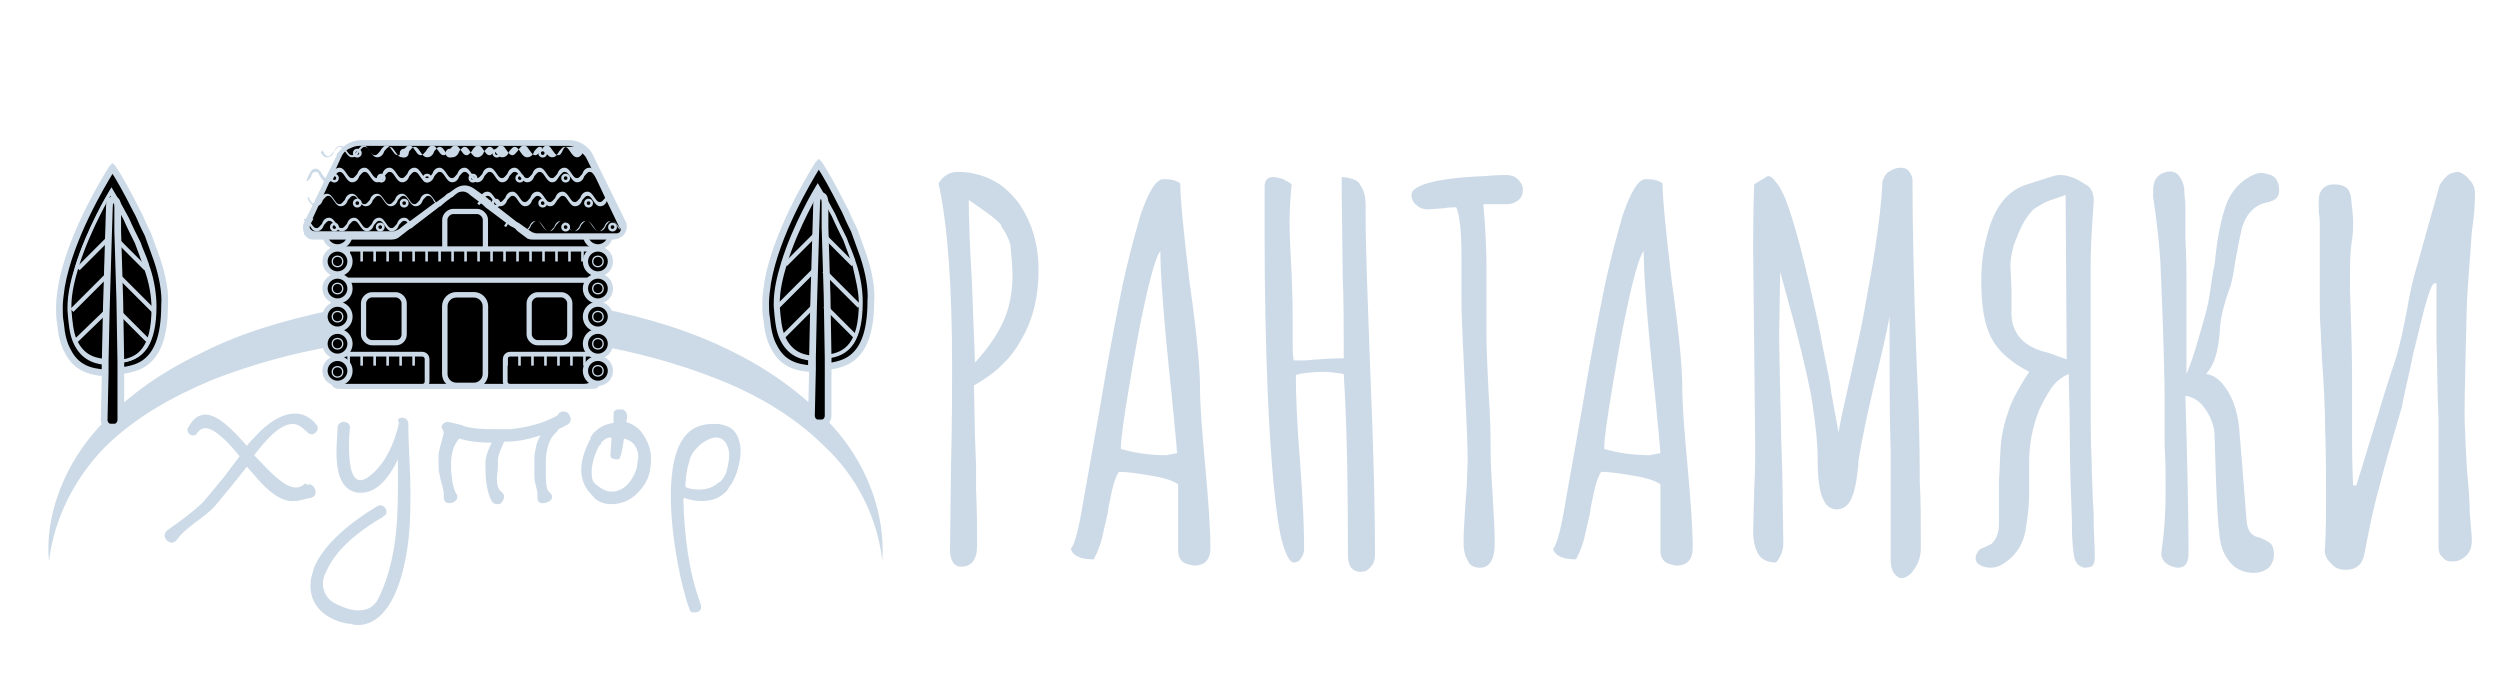 <?xml version="1.0" encoding="utf-8"?>
<!-- Generator: Adobe Illustrator 23.1.0, SVG Export Plug-In . SVG Version: 6.00 Build 0)  -->
<svg version="1.1" xmlns="http://www.w3.org/2000/svg" xmlns:xlink="http://www.w3.org/1999/xlink" x="0px" y="0px"
	 viewBox="0 0 240 65.3" style="enable-background:new 0 0 240 65.3;" xml:space="preserve">
<style type="text/css">
	.st0{fill:#CCDAE7;}
	.st1{stroke:#CCDAE7;stroke-width:0.644;stroke-miterlimit:10;}
	.st2{stroke:#CCDAE7;stroke-width:0.309;stroke-miterlimit:10;}
	.st3{stroke:#CCDAE7;stroke-width:0.412;stroke-miterlimit:10;}
	.st4{display:none;}
	.st5{display:inline;}
	.st6{display:inline;stroke:#CCDAE7;stroke-width:0.644;stroke-miterlimit:10;}
	.st7{stroke:#CCDAE7;stroke-width:0.502;stroke-miterlimit:10;}
	.st8{stroke:#CCDAE7;stroke-width:0.528;stroke-miterlimit:10;}
	.st9{stroke:#CCDAE7;stroke-width:0.499;stroke-miterlimit:10;}
	.st10{stroke:#CCDAE7;stroke-width:1.004;stroke-linejoin:round;stroke-miterlimit:10;stroke-dasharray:0.249,0.998;}
	.st11{fill:none;stroke:#CCDAE7;stroke-width:1.004;stroke-linejoin:round;stroke-miterlimit:10;stroke-dasharray:0.249,0.998;}
	.st12{fill:none;stroke:#CCDAE7;stroke-width:0.456;stroke-miterlimit:10;}
	.st13{stroke:#CCDAE7;stroke-width:0.126;stroke-miterlimit:10;}
	.st14{fill:none;stroke:#CCDAE7;stroke-width:0.251;stroke-miterlimit:10;}
</style>
<g id="Слой_1">
</g>
<g id="Слой_2">
	<g>
		<g>
			<g>
				<path class="st0" d="M4.7,53.9C4.3,49.7,6,45.2,8.8,41.8c2.8-3.4,6.5-6,10.5-7.9c3.9-2,8.2-3.2,12.4-4.1c4.3-0.8,8.6-1.1,13-1.3
					c4.3,0,8.7,0.4,13,1.1c4.3,0.9,8.5,2.1,12.5,4.1c3.9,1.9,7.6,4.6,10.4,8c2.8,3.4,4.4,7.9,4.1,12.1c-0.5-4.2-2.5-8.1-5.5-10.9
					c-2.9-2.9-6.5-5-10.3-6.5c-3.8-1.5-7.8-2.6-11.9-3.3c-4.1-0.6-8.2-0.9-12.4-0.9c-4.1,0-8.3,0.3-12.4,1
					c-4.1,0.7-8.1,1.8-11.9,3.3c-3.8,1.6-7.4,3.6-10.3,6.5C7.2,45.9,5.2,49.7,4.7,53.9z"/>
			</g>
			<g>
				<g>
					<g>
						<path class="st1" d="M15.1,25c-0.3-0.8-0.6-1.7-0.9-2.5c-0.1-0.2-0.2-0.4-0.3-0.6c-0.3-0.6-0.5-1.2-0.8-1.7
							c-0.9-1.8-1.7-3.2-2.1-3.8c-0.1-0.2-0.2-0.3-0.2-0.3s-0.1,0.1-0.2,0.3h0c-0.8,1.3-3.9,6.5-4.7,11.1c-0.1,0.7-0.2,1.4-0.2,2
							c0,0.5,0,1,0.1,1.5c0.1,1.1,0.3,2,0.7,2.7c0.8,1.6,2.1,2,3.6,2.1l0-1.1c-1.2-0.1-2.2-0.6-2.8-2c-0.3-0.7-0.4-1.6-0.5-2.9
							c0-0.1,0-0.2,0-0.3c0-1.2,0.3-2.5,0.7-3.8c1.1-3.6,3.2-7.1,3.2-7.1s0.6,1,1.4,2.5c0.3,0.7,0.7,1.5,1.1,2.3
							c0.2,0.6,0.5,1.2,0.7,1.8c0.1,0.2,0.1,0.4,0.2,0.6c0.4,1.2,0.6,2.5,0.6,3.6c0,1.8-0.3,3-0.8,3.8c-0.6,0.9-1.4,1.2-2.4,1.3
							l0,1.1c0.9-0.1,1.7-0.3,2.3-0.7c1.2-0.8,2-2.4,2-5.6C15.9,28.1,15.6,26.5,15.1,25z"/>
						<path class="st2" d="M14.7,29.6c0,3.9-1.4,4.9-3.2,5.1l-0.1-6l-0.1-3.3l-0.1-3.3l0-2.3c0-0.4-0.1-0.7-0.3-0.7h-0.2
							c-0.2,0-0.3,0.3-0.3,0.7L10.3,23l-0.1,3.4l-0.1,3.4l-0.1,4.8c-1.2-0.1-2.2-0.6-2.8-2c-0.3-0.7-0.4-1.6-0.5-2.9
							c0-0.1,0-0.2,0-0.3c0-1.2,0.3-2.5,0.7-3.8c1.1-3.6,3.2-7.1,3.2-7.1s0.6,1,1.4,2.5c0.3,0.7,0.7,1.5,1.1,2.3
							c0.3,0.8,0.6,1.6,0.9,2.5C14.5,27.2,14.7,28.5,14.7,29.6z"/>
					</g>
					<path class="st1" d="M11.6,40.3c0,0.4-0.3,0.7-0.6,0.7h-0.4c-0.3,0-0.6-0.3-0.6-0.7l0.1-4.5l0-1.1l0.1-4.8l0.1-3.4l0.1-3.4
						l0.1-3.2c0-0.4,0.1-0.7,0.3-0.7h0.2c0.2,0,0.3,0.3,0.3,0.7l0,2.3l0.1,3.3l0.1,3.3l0.1,6l0,1.1L11.6,40.3z"/>
					<g>
						<line class="st3" x1="11.2" y1="23" x2="14" y2="25.8"/>
						<line class="st3" x1="11.3" y1="26.4" x2="14.7" y2="29.8"/>
						<line class="st3" x1="11.4" y1="29.9" x2="14.2" y2="32.7"/>
					</g>
					<g>
						<line class="st3" x1="10.3" y1="23" x2="7.5" y2="25.8"/>
						<line class="st3" x1="10.3" y1="26.4" x2="6.9" y2="29.8"/>
						<line class="st3" x1="10.2" y1="29.9" x2="7.3" y2="32.7"/>
					</g>
				</g>
				<g>
					<g>
						<path class="st1" d="M82.9,24.6c-0.3-0.8-0.6-1.7-0.9-2.5c-0.1-0.2-0.2-0.4-0.3-0.6c-0.3-0.6-0.5-1.2-0.8-1.7
							c-0.9-1.8-1.7-3.2-2.1-3.8c-0.1-0.2-0.2-0.3-0.2-0.3s-0.1,0.1-0.2,0.3h0c-0.8,1.3-3.9,6.5-4.7,11.1c-0.1,0.7-0.2,1.4-0.2,2
							c0,0.5,0,1,0.1,1.5c0.1,1.1,0.3,2,0.7,2.7c0.8,1.6,2.1,2,3.6,2.1l0-1.1c-1.2-0.1-2.2-0.6-2.8-2c-0.3-0.7-0.4-1.6-0.5-2.9
							c0-0.1,0-0.2,0-0.3c0-1.2,0.3-2.5,0.7-3.8c1.1-3.6,3.2-7.1,3.2-7.1s0.6,1,1.4,2.5c0.3,0.7,0.7,1.5,1.1,2.3
							c0.2,0.6,0.5,1.2,0.7,1.8c0.1,0.2,0.1,0.4,0.2,0.6c0.4,1.2,0.6,2.5,0.6,3.6c0,1.8-0.3,3-0.8,3.8c-0.6,0.9-1.4,1.2-2.4,1.3
							l0,1.1c0.9-0.1,1.7-0.3,2.3-0.7c1.2-0.8,2-2.4,2-5.6C83.7,27.7,83.4,26.1,82.9,24.6z"/>
						<path class="st2" d="M82.6,29.1c0,3.9-1.4,4.9-3.2,5.1l-0.1-6l-0.1-3.3l-0.1-3.3l0-2.3c0-0.4-0.1-0.7-0.3-0.7h-0.2
							c-0.2,0-0.3,0.3-0.3,0.7l-0.1,3.2L78.1,26l-0.1,3.4L78,34.3c-1.2-0.1-2.2-0.6-2.8-2c-0.3-0.7-0.4-1.6-0.5-2.9
							c0-0.1,0-0.2,0-0.3c0-1.2,0.3-2.5,0.7-3.8c1.1-3.6,3.2-7.1,3.2-7.1s0.6,1,1.4,2.5c0.3,0.7,0.7,1.5,1.1,2.3
							c0.3,0.8,0.6,1.6,0.9,2.5C82.3,26.8,82.6,28,82.6,29.1z"/>
					</g>
					<path class="st1" d="M79.5,39.9c0,0.4-0.3,0.7-0.6,0.7h-0.4c-0.3,0-0.6-0.3-0.6-0.7l0.1-4.5l0-1.1l0.1-4.8l0.1-3.4l0.1-3.4
						l0.1-3.2c0-0.4,0.1-0.7,0.3-0.7h0.2c0.2,0,0.3,0.3,0.3,0.7l0,2.3l0.1,3.3l0.1,3.3l0.1,6l0,1.1L79.5,39.9z"/>
					<g>
						<line class="st3" x1="79.1" y1="22.6" x2="81.9" y2="25.4"/>
						<line class="st3" x1="79.1" y1="26" x2="82.5" y2="29.4"/>
						<line class="st3" x1="79.2" y1="29.4" x2="82.1" y2="32.3"/>
					</g>
					<g>
						<line class="st3" x1="78.2" y1="22.6" x2="75.4" y2="25.4"/>
						<line class="st3" x1="78.1" y1="26" x2="74.7" y2="29.4"/>
						<line class="st3" x1="78.1" y1="29.4" x2="75.2" y2="32.3"/>
					</g>
				</g>
				<g class="st4">
					<g class="st5">
						<path class="st1" d="M79,27.3c-0.3-0.8-0.6-1.7-0.9-2.5c-0.1-0.2-0.2-0.4-0.3-0.6c-0.3-0.6-0.5-1.2-0.8-1.7
							c-0.9-1.8-1.7-3.2-2.1-3.8c-0.1-0.2-0.2-0.3-0.2-0.3s-0.1,0.1-0.2,0.3h0c-0.8,1.3-3.9,6.5-4.7,11.1c-0.1,0.7-0.2,1.4-0.2,2
							c0,0.5,0,1,0.1,1.5c0.1,1.1,0.3,2,0.7,2.7c0.8,1.6,2.1,2,3.6,2.1l0-1.1c-1.2-0.1-2.2-0.6-2.8-2c-0.3-0.7-0.4-1.6-0.5-2.9
							c0-0.1,0-0.2,0-0.3c0-1.2,0.3-2.5,0.7-3.8c1.1-3.6,3.2-7.1,3.2-7.1s0.6,1,1.4,2.5c0.3,0.7,0.7,1.5,1.1,2.3
							c0.2,0.6,0.5,1.2,0.7,1.8c0.1,0.2,0.1,0.4,0.2,0.6c0.4,1.2,0.6,2.5,0.6,3.6c0,1.8-0.3,3-0.8,3.8c-0.6,0.9-1.4,1.2-2.4,1.3
							l0,1.1c0.9-0.1,1.7-0.3,2.3-0.7c1.2-0.8,2-2.4,2-5.6C79.9,30.4,79.5,28.8,79,27.3z"/>
						<path class="st1" d="M78.7,31.8c0,3.9-1.4,4.9-3.2,5.1l-0.1-6l-0.1-3.3l-0.1-3.3l0-2.3c0-0.4-0.1-0.7-0.3-0.7h-0.2
							c-0.2,0-0.3,0.3-0.3,0.7l-0.1,3.2l-0.1,3.4l-0.1,3.4L74.1,37c-1.2-0.1-2.2-0.6-2.8-2c-0.3-0.7-0.4-1.6-0.5-2.9
							c0-0.1,0-0.2,0-0.3c0-1.2,0.3-2.5,0.7-3.8c1.1-3.6,3.2-7.1,3.2-7.1s0.6,1,1.4,2.5c0.3,0.7,0.7,1.5,1.1,2.3
							c0.3,0.8,0.6,1.6,0.9,2.5C78.4,29.5,78.7,30.7,78.7,31.8z"/>
					</g>
					<path class="st6" d="M75.6,42.6c0,0.4-0.3,0.7-0.6,0.7h-0.4c-0.3,0-0.6-0.3-0.6-0.7l0.1-4.5l0-1.1l0.1-4.8l0.1-3.4l0.1-3.4
						l0.1-3.2c0-0.4,0.1-0.7,0.3-0.7h0.2c0.2,0,0.3,0.3,0.3,0.7l0,2.3l0.1,3.3l0.1,3.3l0.1,6l0,1.1L75.6,42.6z"/>
					<g class="st5">
						<line class="st1" x1="75.2" y1="25.3" x2="78" y2="28.1"/>
						<line class="st1" x1="75.2" y1="28.7" x2="78.6" y2="32.1"/>
						<line class="st1" x1="75.3" y1="32.2" x2="78.2" y2="35"/>
					</g>
					<g class="st5">
						<line class="st1" x1="74.3" y1="25.3" x2="71.5" y2="28.1"/>
						<line class="st1" x1="74.2" y1="28.7" x2="70.8" y2="32.1"/>
						<line class="st1" x1="74.2" y1="32.2" x2="71.3" y2="35"/>
					</g>
				</g>
			</g>
			<g id="House_1_">
				<path class="st7" d="M56.1,37.1h-23c-0.6,0-1.1-0.5-1.1-1.1V19.2c0-0.6,0.5-1.1,1.1-1.1h23c0.6,0,1.1,0.5,1.1,1.1V36
					C57.3,36.6,56.8,37.1,56.1,37.1z"/>
				<path class="st7" d="M45.8,24.9h-2.3c-0.4,0-0.8-0.4-0.8-0.8v-3c0-0.4,0.4-0.8,0.8-0.8h2.3c0.4,0,0.8,0.4,0.8,0.8v3
					C46.6,24.5,46.2,24.9,45.8,24.9z"/>
				<path class="st7" d="M38,32.9h-2.3c-0.4,0-0.8-0.4-0.8-0.8v-3c0-0.4,0.4-0.8,0.8-0.8H38c0.4,0,0.8,0.4,0.8,0.8v3
					C38.8,32.5,38.5,32.9,38,32.9z"/>
				<path class="st7" d="M53.9,32.9h-2.3c-0.4,0-0.8-0.4-0.8-0.8v-3c0-0.4,0.4-0.8,0.8-0.8h2.3c0.4,0,0.8,0.4,0.8,0.8v3
					C54.7,32.6,54.3,32.9,53.9,32.9z"/>
				<path class="st8" d="M45.5,37h-1.7c-0.6,0-1.1-0.5-1.1-1.1v-6.5c0-0.6,0.5-1.1,1.1-1.1h1.7c0.6,0,1.1,0.5,1.1,1.1v6.5
					C46.6,36.5,46.1,37,45.5,37z"/>
				<g>
					<rect x="32.1" y="23.9" class="st9" width="24.9" height="3"/>
					<line class="st10" x1="32.1" y1="24.6" x2="57" y2="24.6"/>
				</g>
				<g>
					<line class="st11" x1="48.5" y1="34.6" x2="57" y2="34.6"/>
					<line class="st11" x1="32.1" y1="34.6" x2="40.9" y2="34.6"/>
					<path class="st12" d="M40.5,37.1h-8c-0.3,0-0.5-0.2-0.5-0.5v-2.1c0-0.3,0.2-0.5,0.5-0.5h8c0.3,0,0.5,0.2,0.5,0.5v2.1
						C41,36.9,40.8,37.1,40.5,37.1z"/>
					<path class="st12" d="M57,37.1h-8c-0.3,0-0.5-0.2-0.5-0.5v-2.1c0-0.3,0.2-0.5,0.5-0.5h8c0.3,0,0.5,0.2,0.5,0.5v2.1
						C57.4,36.9,57.2,37.1,57,37.1z"/>
				</g>
				<g>
					<circle class="st7" cx="57.4" cy="22.5" r="1.2"/>
					<circle class="st7" cx="57.4" cy="25.1" r="1.2"/>
					<circle class="st7" cx="57.4" cy="27.7" r="1.2"/>
					<circle class="st7" cx="57.4" cy="30.4" r="1.2"/>
					<circle class="st7" cx="57.4" cy="33" r="1.2"/>
					<circle class="st7" cx="57.4" cy="35.6" r="1.2"/>
					<circle class="st13" cx="57.4" cy="25.1" r="0.5"/>
					<circle class="st13" cx="57.4" cy="27.7" r="0.5"/>
					<circle class="st13" cx="57.4" cy="30.4" r="0.5"/>
					<circle class="st13" cx="57.4" cy="33" r="0.5"/>
					<circle class="st13" cx="57.4" cy="35.6" r="0.5"/>
				</g>
				<g>
					<circle class="st7" cx="32.4" cy="22.5" r="1.2"/>
					<circle class="st7" cx="32.4" cy="25.1" r="1.2"/>
					<circle class="st7" cx="32.4" cy="27.7" r="1.2"/>
					<circle class="st7" cx="32.4" cy="30.4" r="1.2"/>
					<circle class="st7" cx="32.4" cy="33" r="1.2"/>
					<circle class="st7" cx="32.4" cy="35.6" r="1.2"/>
					<circle class="st13" cx="32.4" cy="25.1" r="0.5"/>
					<circle class="st13" cx="32.4" cy="27.7" r="0.5"/>
					<circle class="st13" cx="32.4" cy="30.4" r="0.5"/>
					<circle class="st13" cx="32.4" cy="33" r="0.5"/>
					<circle class="st13" cx="32.4" cy="35.7" r="0.5"/>
				</g>
				<path class="st7" d="M59.2,22.6h-7.7c-0.2,0-0.4-0.1-0.6-0.2l-5.5-4.1c-0.5-0.3-1.1-0.3-1.6,0l-5.4,4c-0.2,0.2-0.4,0.2-0.7,0.2
					h-7.6c-0.5,0-0.9-0.6-0.7-1l3.2-6.5c0.4-0.8,1.2-1.3,2.1-1.3h19.9c0.9,0,1.7,0.5,2.1,1.3l3.2,6.5C60,22.1,59.7,22.6,59.2,22.6z"
					/>
				<g>
					<g>
						<path d="M59.2,22.6h-7.7c-0.2,0-0.4-0.1-0.6-0.2l-5.5-4.1c-0.5-0.3-1.1-0.3-1.6,0l-5.4,4c-0.2,0.2-0.4,0.2-0.7,0.2h-7.6
							c-0.5,0-0.9-0.6-0.7-1l3.2-6.5c0.4-0.8,1.2-1.3,2.1-1.3h19.9c0.9,0,1.7,0.5,2.1,1.3l3.2,6.5C60,22.1,59.7,22.6,59.2,22.6z"/>
						<path class="st0" d="M45.5,18.1C45.5,18.1,45.5,18.1,45.5,18.1c-0.3-0.2-0.6-0.3-0.9-0.3c-0.3,0-0.6,0.1-0.9,0.3c0,0,0,0,0,0
							l-1.8,1.3l-0.2,0.1c0.1,0.1,0.1,0.1,0.2,0.2h0l0.2-0.2h0c0.1,0,0.2-0.1,0.3-0.3c0,0,0,0,0,0l0.5-0.4l0,0
							c0-0.1,0.1-0.1,0.1-0.1c0,0,0,0,0,0l0.3-0.2c0.1,0,0.2,0.1,0.2,0.2l0.3-0.3c0.4-0.3,0.9-0.3,1.3,0l0.1,0.1c0,0,0.1,0,0.1,0
							c0.3,0,0.5,0.3,0.7,0.6c0,0,0,0,0,0l0.5,0.4c0.1,0,0.1-0.1,0.2-0.2c0-0.1,0.1-0.1,0.1-0.2L45.5,18.1z M45.5,18.1
							C45.5,18.1,45.5,18.1,45.5,18.1c-0.3-0.2-0.6-0.3-0.9-0.3c-0.3,0-0.6,0.1-0.9,0.3c0,0,0,0,0,0l-1.8,1.3l-0.2,0.1
							c0.1,0.1,0.1,0.1,0.2,0.2h0l0.2-0.2h0c0.1,0,0.2-0.1,0.3-0.3c0,0,0,0,0,0l0.5-0.4l0,0c0-0.1,0.1-0.1,0.1-0.1c0,0,0,0,0,0
							l0.3-0.2l0.4-0.3c0.1,0,0.1-0.1,0.2-0.1c0.1-0.1,0.2-0.1,0.3-0.1c0.2,0,0.4,0,0.6,0c0.1,0,0.2,0.1,0.3,0.1
							c0.1,0,0.1,0.1,0.2,0.1l1.5,1.1c0-0.1,0.1-0.1,0.1-0.2L45.5,18.1z M45.5,18.1C45.5,18.1,45.5,18.1,45.5,18.1
							c-0.3-0.2-0.6-0.3-0.9-0.3c-0.3,0-0.6,0.1-0.9,0.3c0,0,0,0,0,0l-1.8,1.3l-0.2,0.1c0.1,0.1,0.1,0.1,0.2,0.2h0l0.2-0.2h0
							c0.1,0,0.2-0.1,0.3-0.3c0,0,0,0,0,0l0.5-0.4l0,0c0-0.1,0.1-0.1,0.1-0.1c0,0,0,0,0,0l0.3-0.2l0.4-0.3c0.1,0,0.1-0.1,0.2-0.1
							c0.1-0.1,0.2-0.1,0.3-0.1c0.2,0,0.4,0,0.6,0c0.1,0,0.2,0.1,0.3,0.1c0.1,0,0.1,0.1,0.2,0.1l1.5,1.1c0-0.1,0.1-0.1,0.1-0.2
							L45.5,18.1z M47,19.2l-1.5-1.1c0,0,0,0,0,0c-0.3-0.2-0.6-0.3-0.9-0.3c-0.3,0-0.6,0.1-0.9,0.3c0,0,0,0,0,0l-1.8,1.3l-0.2,0.1
							l-2.3,1.7c0,0.1,0.1,0.1,0.1,0.2c0,0,0,0,0,0.1l2.4-1.8h0l0.2-0.2h0l0.3-0.3c0,0,0,0,0,0l0.5-0.4l0,0c0-0.1,0.1-0.1,0.1-0.1
							c0,0,0,0,0,0l0.3-0.2l0.4-0.3c0.1,0,0.1-0.1,0.2-0.1c0.1-0.1,0.2-0.1,0.3-0.1c0.2,0,0.4,0,0.6,0c0.1,0,0.2,0.1,0.3,0.1
							c0.1,0,0.1,0.1,0.2,0.1l1.5,1.1l0.2,0.1c0.1-0.1,0.1-0.1,0.1-0.2L47,19.2z M60,21.5l-1.3-2.7l-0.1-0.2l-0.6-1.2L58,17.3
							l-0.1-0.2l-1-2.2c-0.1-0.3-0.3-0.5-0.5-0.7c-0.1-0.1-0.1-0.1-0.2-0.1c-0.4-0.4-1-0.6-1.6-0.6H34.6c-0.7,0-1.4,0.3-1.9,0.9
							c-0.1,0.1-0.1,0.1-0.2,0.2c-0.1,0.1-0.2,0.2-0.2,0.4l-1,2c0,0,0,0,0,0l-0.2,0.5l-0.7,1.5l-0.1,0.2l-1.1,2.3
							c-0.1,0.1-0.1,0.3-0.1,0.5c0,0.2,0.1,0.3,0.1,0.5c0.2,0.3,0.5,0.5,0.8,0.5h7.6c0.3,0,0.6-0.1,0.8-0.3l0.9-0.7l0.2-0.1l2.6-2
							l0.3-0.3l0.8-0.6l0.2-0.1l0.3-0.3c0.4-0.3,0.9-0.3,1.3,0l0.1,0.1l0.8,0.6l0.5,0.4l0.2,0.2l2.4,1.8l0.2,0.1l0.2,0.1l0.3,0.3
							c0,0,0,0,0,0l0.8,0.6c0.2,0.2,0.5,0.2,0.7,0.2h7.7c0.2,0,0.3-0.1,0.5-0.1c0,0,0,0,0,0c0.1-0.1,0.2-0.2,0.3-0.3
							C60.2,22.1,60.2,21.8,60,21.5z M59.6,22.1C59.6,22.1,59.6,22.1,59.6,22.1c-0.1,0.2-0.2,0.3-0.4,0.3h-7.7
							c-0.2,0-0.3-0.1-0.4-0.1l0,0l-0.6-0.4l-0.7-0.5l-0.2-0.1l-1.8-1.4l-0.3-0.2v0l-0.2-0.2L47,19.2l-1.5-1.1c0,0,0,0,0,0
							c-0.3-0.2-0.6-0.3-0.9-0.3c-0.3,0-0.6,0.1-0.9,0.3c0,0,0,0,0,0l-1.8,1.3l-0.2,0.1l-2.3,1.7l-0.2,0.1l-0.9,0.7
							c-0.2,0.1-0.4,0.2-0.5,0.2h-7.6c-0.2,0-0.3-0.1-0.4-0.2c-0.1-0.1-0.1-0.3,0-0.5l0.3-0.5L30,21l0.6-1.3l0.1-0.2l1.1-2.4
							c0,0,0,0,0,0l0.1-0.2l0.2-0.4l0.1-0.2l0.5-1.1c0-0.1,0.1-0.1,0.1-0.2c0-0.1,0.1-0.1,0.1-0.2c0.2-0.3,0.5-0.5,0.8-0.6
							c0.2-0.1,0.5-0.2,0.8-0.2h19.9c0,0,0.1,0,0.1,0c0.5,0,0.9,0.2,1.2,0.5c0.1,0,0.1,0.1,0.2,0.2c0.2,0.2,0.3,0.3,0.4,0.5l0.9,1.8
							c0,0,0,0,0,0l0.1,0.3l0.1,0.2l0.7,1.5l0.1,0.2l1.2,2.5c0,0,0,0.1,0,0.1c0,0,0,0,0,0C59.6,21.9,59.6,22,59.6,22.1z M45.5,18.1
							C45.5,18.1,45.5,18.1,45.5,18.1c-0.3-0.2-0.6-0.3-0.9-0.3c-0.3,0-0.6,0.1-0.9,0.3c0,0,0,0,0,0l-1.8,1.3l-0.2,0.1
							c0.1,0.1,0.1,0.1,0.2,0.2h0l0.2-0.2h0c0.1,0,0.2-0.1,0.3-0.3c0,0,0,0,0,0l0.5-0.4l0,0c0-0.1,0.1-0.1,0.1-0.1c0,0,0,0,0,0
							l0.3-0.2l0.4-0.3c0.1,0,0.1-0.1,0.2-0.1c0.1-0.1,0.2-0.1,0.3-0.1c0.2,0,0.4,0,0.6,0c0.1,0,0.2,0.1,0.3,0.1
							c0.1,0,0.1,0.1,0.2,0.1l1.5,1.1c0-0.1,0.1-0.1,0.1-0.2L45.5,18.1z M45.5,18.1C45.5,18.1,45.5,18.1,45.5,18.1
							c-0.3-0.2-0.6-0.3-0.9-0.3c-0.3,0-0.6,0.1-0.9,0.3c0,0,0,0,0,0l-1.8,1.3l-0.2,0.1c0.1,0.1,0.1,0.1,0.2,0.2h0l0.2-0.2h0
							c0.1,0,0.2-0.1,0.3-0.3c0,0,0,0,0,0l0.5-0.4l0,0c0-0.1,0.1-0.1,0.1-0.1c0,0,0,0,0,0l0.3-0.2l0.4-0.3c0.1,0,0.1-0.1,0.2-0.1
							c0.1-0.1,0.2-0.1,0.3-0.1c0.2,0,0.4,0,0.6,0c0.1,0,0.2,0.1,0.3,0.1c0.1,0,0.1,0.1,0.2,0.1l1.5,1.1c0-0.1,0.1-0.1,0.1-0.2
							L45.5,18.1z M45.5,18.1C45.5,18.1,45.5,18.1,45.5,18.1c-0.3-0.2-0.6-0.3-0.9-0.3c-0.3,0-0.6,0.1-0.9,0.3c0,0,0,0,0,0l-1.8,1.3
							l-0.2,0.1c0.1,0.1,0.1,0.1,0.2,0.2h0l0.2-0.2h0c0.1,0,0.2-0.1,0.3-0.3c0,0,0,0,0,0l0.5-0.4l0,0c0-0.1,0.1-0.1,0.1-0.1
							c0,0,0,0,0,0l0.3-0.2c0.1,0,0.2,0.1,0.2,0.2l0.3-0.3c0.4-0.3,0.9-0.3,1.3,0l0.1,0.1c0,0,0.1,0,0.1,0c0.3,0,0.5,0.3,0.7,0.6
							c0,0,0,0,0,0l0.5,0.4c0.1,0,0.1-0.1,0.2-0.2c0-0.1,0.1-0.1,0.1-0.2L45.5,18.1z M45.5,18.1C45.5,18.1,45.5,18.1,45.5,18.1
							c-0.3-0.2-0.6-0.3-0.9-0.3c-0.3,0-0.6,0.1-0.9,0.3c0,0,0,0,0,0l-1.8,1.3l-0.2,0.1c0.1,0.1,0.1,0.1,0.2,0.2h0l0.2-0.2h0
							c0.1,0,0.2-0.1,0.3-0.3c0,0,0,0,0,0l0.5-0.4l0,0c0-0.1,0.1-0.1,0.1-0.1c0,0,0,0,0,0l0.3-0.2c0.1,0,0.2,0.1,0.2,0.2l0.3-0.3
							c0.4-0.3,0.9-0.3,1.3,0l0.1,0.1c0,0,0.1,0,0.1,0c0.3,0,0.5,0.3,0.7,0.6c0,0,0,0,0,0l0.5,0.4c0.1,0,0.1-0.1,0.2-0.2
							c0-0.1,0.1-0.1,0.1-0.2L45.5,18.1z"/>
					</g>
					<g>
						<g>
							<path class="st0" d="M56.3,14.2c-0.1,0.1-0.1,0.1-0.2,0.2c0,0-0.1,0.1-0.1,0.1c0,0,0,0.1,0,0.1c-0.1,0.2-0.3,0.5-0.6,0.5
								c-0.3,0-0.5-0.3-0.7-0.6c-0.2-0.3-0.3-0.4-0.5-0.4c-0.2,0-0.3,0.2-0.5,0.4c-0.2,0.3-0.3,0.6-0.7,0.6c-0.3,0-0.5-0.3-0.7-0.6
								c-0.2-0.3-0.3-0.4-0.5-0.4s-0.3,0.2-0.5,0.4c-0.1,0.3-0.3,0.6-0.7,0.6c-0.3,0-0.5-0.3-0.7-0.6c-0.2-0.3-0.3-0.4-0.5-0.4
								c-0.2,0-0.3,0.2-0.5,0.4c-0.1,0.3-0.3,0.6-0.7,0.6c-0.3,0-0.5-0.3-0.7-0.6c-0.2-0.3-0.3-0.4-0.5-0.4c-0.2,0-0.3,0.2-0.5,0.4
								c-0.1,0.3-0.3,0.6-0.7,0.6c-0.3,0-0.5-0.3-0.7-0.6c-0.2-0.3-0.3-0.4-0.5-0.4c-0.2,0-0.3,0.2-0.5,0.4
								c-0.1,0.3-0.3,0.6-0.7,0.6c-0.3,0-0.5-0.3-0.7-0.6c-0.2-0.3-0.3-0.4-0.5-0.4c-0.2,0-0.3,0.2-0.5,0.4
								c-0.1,0.3-0.3,0.6-0.7,0.6c-0.3,0-0.5-0.3-0.7-0.6c-0.2-0.3-0.3-0.4-0.5-0.4s-0.3,0.2-0.5,0.4c-0.1,0.3-0.3,0.6-0.7,0.6
								c-0.3,0-0.5-0.3-0.7-0.6c-0.2-0.3-0.3-0.4-0.5-0.4c-0.2,0-0.3,0.2-0.5,0.4c-0.1,0.3-0.3,0.6-0.7,0.6c-0.3,0-0.5-0.3-0.7-0.6
								c-0.2-0.3-0.3-0.4-0.5-0.4c-0.2,0-0.3,0.2-0.5,0.4c-0.1,0.3-0.3,0.6-0.7,0.6c-0.3,0-0.5-0.3-0.7-0.6
								c-0.2-0.3-0.3-0.4-0.5-0.4c-0.2,0-0.3,0.2-0.5,0.4c-0.1,0.3-0.3,0.6-0.7,0.6c-0.1,0-0.2,0-0.3-0.1c-0.1-0.1-0.1-0.1-0.2-0.2
								c-0.1-0.1-0.1-0.2-0.1-0.2c0.1-0.1,0.1-0.1,0.2-0.2c0,0,0,0.1,0,0.1c0,0.1,0.1,0.1,0.1,0.2c0.1,0.1,0.1,0.2,0.2,0.2
								c0.1,0.1,0.1,0.1,0.2,0.1c0.2,0,0.3-0.2,0.5-0.4c0.1-0.1,0.1-0.2,0.2-0.3c0.1-0.2,0.3-0.3,0.5-0.3c0.1,0,0.2,0,0.3,0.1
								c0.1,0.1,0.2,0.3,0.3,0.4c0.2,0.3,0.3,0.4,0.5,0.4s0.3-0.2,0.5-0.4c0.1-0.2,0.2-0.3,0.3-0.4c0.1-0.1,0.2-0.1,0.3-0.1
								c0.1,0,0.2,0,0.3,0.1c0.1,0.1,0.2,0.3,0.3,0.4c0.2,0.3,0.3,0.4,0.5,0.4c0.2,0,0.3-0.2,0.5-0.4c0.1-0.2,0.2-0.3,0.3-0.4
								c0.1-0.1,0.2-0.1,0.3-0.1s0.2,0,0.3,0.1c0.1,0.1,0.2,0.3,0.3,0.4c0.2,0.3,0.3,0.4,0.5,0.4c0.2,0,0.3-0.2,0.5-0.4
								c0.1-0.2,0.2-0.3,0.3-0.4c0.1-0.1,0.2-0.1,0.3-0.1c0.1,0,0.2,0,0.3,0.1c0.1,0.1,0.2,0.3,0.3,0.4c0.2,0.3,0.3,0.4,0.5,0.4
								c0.2,0,0.3-0.2,0.5-0.4c0.1-0.2,0.2-0.3,0.3-0.4c0.1-0.1,0.2-0.1,0.3-0.1c0.1,0,0.2,0,0.3,0.1c0.1,0.1,0.2,0.3,0.3,0.4
								c0.2,0.3,0.3,0.4,0.5,0.4s0.3-0.2,0.5-0.4c0.1-0.2,0.2-0.3,0.3-0.4c0.1-0.1,0.2-0.1,0.3-0.1c0.1,0,0.2,0,0.3,0.1
								c0.1,0.1,0.2,0.3,0.3,0.4c0.2,0.3,0.3,0.4,0.5,0.4s0.3-0.2,0.5-0.4c0.1-0.2,0.2-0.3,0.3-0.4c0.1-0.1,0.2-0.1,0.3-0.1
								c0.1,0,0.2,0,0.3,0.1c0.1,0.1,0.2,0.3,0.3,0.4c0.2,0.3,0.3,0.4,0.5,0.4s0.3-0.2,0.5-0.4c0.1-0.2,0.2-0.3,0.3-0.4
								c0.1-0.1,0.2-0.1,0.3-0.1c0.1,0,0.2,0,0.3,0.1c0.1,0.1,0.2,0.3,0.3,0.4c0.2,0.3,0.3,0.4,0.5,0.4s0.3-0.2,0.5-0.4
								c0.1-0.2,0.2-0.3,0.3-0.4c0.1-0.1,0.2-0.1,0.3-0.1c0.1,0,0.2,0,0.3,0.1c0.1,0.1,0.2,0.3,0.3,0.4c0.2,0.3,0.3,0.4,0.5,0.4
								c0.2,0,0.3-0.2,0.5-0.4c0.1-0.2,0.2-0.3,0.3-0.4c0.1-0.1,0.2-0.1,0.3-0.1c0.1,0,0.2,0,0.3,0.1c0.1,0.1,0.2,0.3,0.3,0.4
								c0.2,0.3,0.3,0.4,0.5,0.4c0.2,0,0.3-0.2,0.4-0.4l0,0c0-0.1,0.1-0.1,0.1-0.2c0-0.1,0.1-0.1,0.2-0.2
								C56.2,14.1,56.3,14.1,56.3,14.2z"/>
						</g>
						<g>
							<path class="st0" d="M58,17.3c-0.1,0.1-0.1,0.1-0.2,0.1c0,0-0.1,0-0.1,0c0,0-0.1,0-0.1,0c-0.3-0.1-0.4-0.3-0.5-0.5
								c-0.2-0.3-0.3-0.4-0.5-0.4s-0.3,0.2-0.5,0.4c-0.1,0.3-0.3,0.6-0.7,0.6c-0.3,0-0.5-0.3-0.7-0.6c-0.2-0.3-0.3-0.4-0.5-0.4
								c-0.2,0-0.3,0.2-0.5,0.4c-0.2,0.3-0.3,0.6-0.7,0.6c-0.3,0-0.5-0.3-0.7-0.6c-0.2-0.3-0.3-0.4-0.5-0.4s-0.3,0.2-0.5,0.4
								c-0.1,0.3-0.3,0.6-0.7,0.6c-0.3,0-0.5-0.3-0.7-0.6c-0.2-0.3-0.3-0.4-0.5-0.4c-0.2,0-0.3,0.2-0.5,0.4
								c-0.1,0.3-0.3,0.6-0.7,0.6c-0.3,0-0.5-0.3-0.7-0.6c-0.2-0.3-0.3-0.4-0.5-0.4c-0.2,0-0.3,0.2-0.5,0.4
								c-0.1,0.3-0.3,0.6-0.7,0.6c-0.3,0-0.5-0.3-0.7-0.6c-0.2-0.3-0.3-0.4-0.5-0.4c-0.2,0-0.3,0.2-0.5,0.4
								c-0.1,0.3-0.3,0.6-0.7,0.6c-0.3,0-0.5-0.3-0.7-0.6c-0.2-0.3-0.3-0.4-0.5-0.4c-0.2,0-0.3,0.2-0.5,0.4
								c-0.1,0.3-0.3,0.6-0.7,0.6c-0.3,0-0.5-0.3-0.7-0.6c-0.2-0.3-0.3-0.4-0.5-0.4s-0.3,0.2-0.5,0.4c-0.1,0.3-0.3,0.6-0.7,0.6
								c-0.3,0-0.5-0.3-0.7-0.6c-0.2-0.3-0.3-0.4-0.5-0.4c-0.2,0-0.3,0.2-0.5,0.4c-0.1,0.3-0.3,0.6-0.7,0.6c-0.3,0-0.5-0.3-0.7-0.6
								c-0.2-0.3-0.3-0.4-0.5-0.4c-0.2,0-0.3,0.2-0.5,0.4c-0.1,0.3-0.3,0.6-0.7,0.6c-0.3,0-0.5-0.3-0.7-0.6
								c-0.2-0.3-0.3-0.4-0.5-0.4c-0.2,0-0.3,0.2-0.5,0.4c-0.1,0.3-0.3,0.6-0.7,0.6c-0.3,0-0.5-0.3-0.7-0.6
								c-0.1-0.3-0.2-0.4-0.4-0.4c0,0,0,0,0,0c-0.2,0-0.3,0.1-0.4,0.3c0,0,0,0,0,0c0,0,0,0,0,0c0,0,0,0.1,0,0.1
								c-0.1,0.2-0.3,0.5-0.5,0.5l0.2-0.5c0,0,0,0,0,0c0-0.1,0.1-0.1,0.1-0.2c0.1-0.2,0.3-0.5,0.5-0.5c0,0,0.1,0,0.1,0
								c0.1,0,0.1,0,0.1,0c0.3,0.1,0.4,0.3,0.5,0.5c0.2,0.3,0.3,0.4,0.5,0.4s0.3-0.2,0.5-0.4c0.1-0.3,0.3-0.6,0.7-0.6
								c0.3,0,0.5,0.3,0.7,0.6c0.2,0.3,0.3,0.4,0.5,0.4s0.3-0.2,0.5-0.4c0.1-0.3,0.3-0.6,0.7-0.6c0.3,0,0.5,0.3,0.7,0.6
								c0.2,0.3,0.3,0.4,0.5,0.4c0.2,0,0.3-0.2,0.5-0.4c0.1-0.3,0.3-0.6,0.7-0.6c0.3,0,0.5,0.3,0.7,0.6c0.2,0.3,0.3,0.4,0.5,0.4
								c0.2,0,0.3-0.2,0.5-0.4c0.1-0.3,0.3-0.6,0.7-0.6c0.3,0,0.5,0.3,0.7,0.6c0.2,0.3,0.3,0.4,0.5,0.4c0.2,0,0.3-0.2,0.5-0.4
								c0.1-0.3,0.3-0.6,0.7-0.6c0.3,0,0.5,0.3,0.7,0.6c0.2,0.3,0.3,0.4,0.5,0.4s0.3-0.2,0.5-0.4c0.1-0.3,0.3-0.6,0.7-0.6
								c0.3,0,0.5,0.3,0.7,0.6c0.2,0.3,0.3,0.4,0.5,0.4s0.3-0.2,0.5-0.4c0.1-0.3,0.3-0.6,0.7-0.6c0.3,0,0.5,0.3,0.7,0.6
								c0.2,0.3,0.3,0.4,0.5,0.4s0.3-0.2,0.5-0.4c0.1-0.3,0.3-0.6,0.7-0.6c0.3,0,0.5,0.3,0.7,0.6c0.2,0.3,0.3,0.4,0.5,0.4
								s0.3-0.2,0.5-0.4c0.1-0.3,0.3-0.6,0.7-0.6c0.3,0,0.5,0.3,0.7,0.6c0.2,0.3,0.3,0.4,0.5,0.4c0.2,0,0.3-0.2,0.5-0.4
								c0.1-0.3,0.3-0.6,0.7-0.6c0.3,0,0.5,0.3,0.7,0.6c0.2,0.3,0.3,0.4,0.5,0.4c0.2,0,0.3-0.2,0.5-0.4c0.1-0.3,0.3-0.6,0.7-0.6
								c0.3,0,0.5,0.3,0.7,0.6c0,0.1,0.1,0.1,0.1,0.2c0,0,0,0,0,0c0.1,0.2,0.2,0.3,0.4,0.3c0,0,0,0,0,0c0.1,0,0.2-0.1,0.2-0.1
								L58,17.3z"/>
						</g>
						<g>
							<path d="M40.5,21.6"/>
							<path d="M41,21.2"/>
							<path class="st0" d="M43.6,18.8l-0.2,0.1c-0.1-0.1-0.1-0.1-0.2-0.1c0,0-0.1,0-0.1,0c0,0,0,0,0,0c-0.1,0-0.1,0.1-0.1,0.1l0,0
								c-0.1,0.1-0.1,0.2-0.2,0.3c-0.1,0.1-0.1,0.2-0.2,0.3l-0.3,0.3c0,0-0.1,0-0.1,0c-0.1,0-0.2,0-0.2-0.1c-0.1,0-0.1-0.1-0.2-0.2
								c-0.1-0.1-0.2-0.2-0.2-0.3c-0.2-0.3-0.3-0.4-0.5-0.4s-0.3,0.2-0.5,0.4c-0.1,0.3-0.3,0.6-0.7,0.6c-0.3,0-0.5-0.3-0.7-0.6
								c-0.2-0.3-0.3-0.4-0.5-0.4c-0.2,0-0.3,0.2-0.5,0.4c-0.1,0.3-0.3,0.6-0.7,0.6c-0.3,0-0.5-0.3-0.7-0.6
								c-0.2-0.3-0.3-0.4-0.5-0.4c-0.2,0-0.3,0.2-0.5,0.4c-0.1,0.3-0.3,0.6-0.7,0.6c-0.3,0-0.5-0.3-0.7-0.6
								c-0.2-0.3-0.3-0.4-0.5-0.4c-0.2,0-0.3,0.2-0.5,0.4c-0.1,0.3-0.3,0.6-0.7,0.6c-0.3,0-0.5-0.3-0.7-0.6
								c-0.2-0.3-0.3-0.4-0.5-0.4c-0.2,0-0.3,0.2-0.5,0.4c-0.1,0.3-0.3,0.6-0.7,0.6c-0.2,0-0.3-0.1-0.4-0.2
								c-0.1-0.1-0.1-0.1-0.2-0.2c0-0.1-0.1-0.1-0.1-0.2c0,0,0-0.1-0.1-0.1l0.1-0.2c0.1,0.1,0.1,0.2,0.1,0.2c0,0,0,0,0,0
								c0.1,0.1,0.1,0.2,0.2,0.3c0.1,0.1,0.2,0.2,0.3,0.2c0.2,0,0.3-0.2,0.5-0.4c0.1-0.3,0.3-0.6,0.7-0.6c0.3,0,0.5,0.3,0.7,0.6
								c0.2,0.3,0.3,0.4,0.5,0.4s0.3-0.2,0.5-0.4c0.1-0.3,0.3-0.6,0.7-0.6c0.3,0,0.5,0.3,0.7,0.6c0.2,0.3,0.3,0.4,0.5,0.4
								s0.3-0.2,0.5-0.4c0.1-0.3,0.3-0.6,0.7-0.6c0.3,0,0.5,0.3,0.7,0.6c0.2,0.3,0.3,0.4,0.5,0.4c0.2,0,0.3-0.2,0.5-0.4
								c0.1-0.3,0.3-0.6,0.7-0.6c0.3,0,0.5,0.3,0.7,0.6c0.2,0.3,0.3,0.4,0.5,0.4c0.2,0,0.3-0.2,0.5-0.4c0.1-0.3,0.3-0.6,0.7-0.6
								c0.3,0,0.5,0.3,0.7,0.6c0.1,0.1,0.1,0.2,0.2,0.3c0.1,0.1,0.2,0.1,0.3,0.1c0.1,0,0.2-0.1,0.3-0.3c0-0.1,0.1-0.1,0.1-0.2
								c0.1-0.3,0.3-0.6,0.7-0.6c0.1,0,0.1,0,0.2,0C43.5,18.7,43.6,18.7,43.6,18.8z"/>
							<path class="st0" d="M46.1,19.1C46.1,19.2,46.1,19.2,46.1,19.1l-0.8-0.5c0,0,0.1,0,0.1,0C45.8,18.6,45.9,18.9,46.1,19.1z"/>
							<path class="st0" d="M58.8,18.8c-0.1,0-0.2,0-0.2,0.1c-0.1,0.1-0.1,0.1-0.2,0.2c0,0,0,0.1-0.1,0.1c-0.1,0.3-0.3,0.6-0.7,0.6
								c-0.3,0-0.5-0.3-0.7-0.6c-0.2-0.3-0.3-0.4-0.5-0.4s-0.3,0.2-0.5,0.4c-0.1,0.3-0.3,0.6-0.7,0.6c-0.3,0-0.5-0.3-0.7-0.6
								c-0.2-0.3-0.3-0.4-0.5-0.4c-0.2,0-0.3,0.2-0.5,0.4c-0.2,0.3-0.3,0.6-0.7,0.6c-0.3,0-0.5-0.3-0.7-0.6
								c-0.2-0.3-0.3-0.4-0.5-0.4s-0.3,0.2-0.5,0.4c-0.1,0.3-0.3,0.6-0.7,0.6c-0.3,0-0.5-0.3-0.7-0.6c-0.2-0.3-0.3-0.4-0.5-0.4
								c-0.2,0-0.3,0.2-0.5,0.4c-0.1,0.3-0.3,0.6-0.7,0.6c-0.3,0-0.5-0.3-0.7-0.6c-0.2-0.3-0.3-0.4-0.5-0.4c-0.2,0-0.3,0.2-0.5,0.4
								c0,0,0,0.1,0,0.1c0,0.1-0.1,0.1-0.1,0.2c-0.1,0.1-0.1,0.1-0.2,0.2l-0.2-0.2c0.1,0,0.1-0.1,0.2-0.2c0-0.1,0.1-0.1,0.1-0.2
								c0,0,0,0,0-0.1c0.1-0.3,0.3-0.6,0.7-0.6c0.3,0,0.5,0.3,0.7,0.6c0.2,0.3,0.3,0.4,0.5,0.4s0.3-0.2,0.5-0.4
								c0.1-0.3,0.3-0.6,0.7-0.6c0.3,0,0.5,0.3,0.7,0.6c0.2,0.3,0.3,0.4,0.5,0.4s0.3-0.2,0.5-0.4c0.1-0.3,0.3-0.6,0.7-0.6
								c0.3,0,0.5,0.3,0.7,0.6c0.2,0.3,0.3,0.4,0.5,0.4c0.2,0,0.3-0.2,0.5-0.4c0.1-0.3,0.3-0.6,0.7-0.6c0.3,0,0.5,0.3,0.7,0.6
								c0.2,0.3,0.3,0.4,0.5,0.4c0.2,0,0.3-0.2,0.5-0.4c0.1-0.3,0.3-0.6,0.7-0.6c0.3,0,0.5,0.3,0.7,0.6c0.2,0.3,0.3,0.4,0.5,0.4
								c0.2,0,0.3-0.2,0.5-0.4c0-0.1,0.1-0.2,0.1-0.2c0-0.1,0.1-0.2,0.2-0.2c0.1-0.1,0.1-0.1,0.2-0.1L58.8,18.8z"/>
						</g>
						<g>
							<path class="st0" d="M39.5,21.6c0.1,0.1,0.1,0.2,0.1,0.2l-0.2,0.1c-0.1-0.1-0.1-0.1-0.1-0.2c0,0,0-0.1,0-0.1
								c0-0.1-0.1-0.1-0.1-0.1c-0.1-0.2-0.2-0.3-0.4-0.3c-0.2,0-0.3,0.2-0.5,0.4c-0.1,0.3-0.3,0.6-0.7,0.6c-0.3,0-0.5-0.3-0.7-0.6
								c-0.2-0.3-0.3-0.4-0.5-0.4c-0.2,0-0.3,0.2-0.5,0.4c-0.1,0.3-0.3,0.6-0.7,0.6c-0.3,0-0.5-0.3-0.7-0.6
								c-0.2-0.3-0.3-0.4-0.5-0.4c-0.2,0-0.3,0.2-0.5,0.4c-0.1,0.3-0.3,0.6-0.7,0.6c-0.3,0-0.5-0.3-0.7-0.6
								c-0.2-0.3-0.3-0.4-0.5-0.4c-0.2,0-0.3,0.2-0.5,0.4c-0.1,0.3-0.3,0.6-0.7,0.6s-0.5-0.3-0.7-0.6c-0.2-0.3-0.3-0.4-0.5-0.4v-0.2
								c0,0,0.1,0,0.1,0c0.3,0,0.4,0.3,0.6,0.5c0.2,0.3,0.3,0.4,0.5,0.4c0.2,0,0.3-0.2,0.5-0.4c0.1-0.3,0.3-0.6,0.7-0.6
								c0.3,0,0.5,0.3,0.7,0.6c0.2,0.3,0.3,0.4,0.5,0.4s0.3-0.2,0.5-0.4c0.1-0.3,0.3-0.6,0.7-0.6c0.3,0,0.5,0.3,0.7,0.6
								c0.2,0.3,0.3,0.4,0.5,0.4s0.3-0.2,0.5-0.4c0.1-0.3,0.3-0.6,0.7-0.6c0.3,0,0.5,0.3,0.7,0.6c0.2,0.3,0.3,0.4,0.5,0.4
								c0.2,0,0.3-0.2,0.5-0.4c0.1-0.3,0.3-0.6,0.7-0.6c0.3,0,0.4,0.2,0.6,0.4C39.4,21.4,39.4,21.4,39.5,21.6
								C39.4,21.5,39.4,21.5,39.5,21.6z"/>
							<path class="st0" d="M59.9,22v0.2c0,0,0,0-0.1,0c-0.1,0-0.2,0-0.2-0.1c-0.2-0.1-0.3-0.3-0.4-0.5c-0.2-0.3-0.3-0.4-0.5-0.4
								s-0.3,0.2-0.5,0.4c-0.1,0.3-0.3,0.6-0.7,0.6c-0.3,0-0.5-0.3-0.7-0.6c-0.2-0.3-0.3-0.4-0.5-0.4s-0.3,0.2-0.5,0.4
								c-0.1,0.3-0.3,0.6-0.7,0.6c-0.3,0-0.5-0.3-0.7-0.6c-0.2-0.3-0.3-0.4-0.5-0.4c-0.2,0-0.3,0.2-0.5,0.4
								c-0.2,0.3-0.3,0.6-0.7,0.6c-0.3,0-0.5-0.3-0.7-0.6c-0.2-0.3-0.3-0.4-0.5-0.4s-0.3,0.2-0.5,0.4c-0.1,0.3-0.3,0.6-0.7,0.6
								c-0.3,0-0.5-0.2-0.6-0.4c0,0,0-0.1-0.1-0.1c-0.2-0.3-0.3-0.4-0.5-0.4c-0.1,0-0.1,0-0.2,0.1c-0.1,0-0.1,0.1-0.2,0.2
								c0,0.1-0.1,0.1-0.1,0.2c0,0,0,0,0,0l-0.2-0.1c0-0.1,0.1-0.1,0.1-0.2c0.1-0.1,0.1-0.1,0.2-0.2c0.1-0.1,0.2-0.1,0.4-0.1
								c0.3,0,0.5,0.3,0.7,0.6c0.2,0.3,0.3,0.4,0.5,0.4s0.3-0.2,0.5-0.4c0.1-0.3,0.3-0.6,0.7-0.6c0.3,0,0.5,0.3,0.7,0.6
								c0.2,0.3,0.3,0.4,0.5,0.4c0.2,0,0.3-0.2,0.5-0.4c0.1-0.3,0.3-0.6,0.7-0.6c0.3,0,0.5,0.3,0.7,0.6c0.2,0.3,0.3,0.4,0.5,0.4
								c0.2,0,0.3-0.2,0.5-0.4c0.1-0.3,0.3-0.6,0.7-0.6c0.3,0,0.5,0.3,0.7,0.6c0.2,0.3,0.3,0.4,0.5,0.4c0.2,0,0.3-0.2,0.5-0.4
								c0.1-0.3,0.3-0.6,0.7-0.6c0.3,0,0.5,0.3,0.7,0.6c0.1,0.1,0.1,0.2,0.2,0.3c0,0,0,0,0,0C59.7,21.9,59.8,22,59.9,22L59.9,22z"/>
						</g>
					</g>
					<g>
						<circle class="st14" cx="34.3" cy="14.7" r="0.3"/>
						<circle class="st14" cx="38.8" cy="14.7" r="0.3"/>
						<circle class="st14" cx="43.2" cy="14.7" r="0.3"/>
						<circle class="st14" cx="47.7" cy="14.7" r="0.3"/>
						<circle class="st14" cx="52.1" cy="14.7" r="0.3"/>
					</g>
					<g>
						<circle class="st14" cx="32.1" cy="17.1" r="0.3"/>
						<circle class="st14" cx="36.6" cy="17.1" r="0.3"/>
						<circle class="st14" cx="41" cy="17.1" r="0.3"/>
						<circle class="st14" cx="45.4" cy="17.1" r="0.3"/>
						<circle class="st14" cx="49.9" cy="17.1" r="0.3"/>
						<circle class="st14" cx="54.3" cy="17.1" r="0.3"/>
					</g>
					<g>
						<circle class="st14" cx="34.3" cy="19.5" r="0.3"/>
						<circle class="st14" cx="38.8" cy="19.5" r="0.3"/>
						<circle class="st14" cx="47.6" cy="19.5" r="0.3"/>
						<circle class="st14" cx="52.1" cy="19.5" r="0.3"/>
						<circle class="st14" cx="56.5" cy="19.5" r="0.3"/>
					</g>
					<g>
						<circle class="st14" cx="32.1" cy="21.8" r="0.3"/>
						<circle class="st14" cx="36.5" cy="21.8" r="0.3"/>
						<circle class="st14" cx="54.3" cy="21.8" r="0.3"/>
						<circle class="st14" cx="58.8" cy="21.8" r="0.3"/>
					</g>
				</g>
			</g>
		</g>
		<g>
			<g>
				<path class="st0" d="M29.7,46.5c0.3,0,0.6,0.4,0.6,0.7c0,0.3-0.1,0.5-0.5,0.6c-0.6,0.1-1,0.3-1.6,0.3c-0.1,0-0.2,0-0.4,0
					c-0.6-0.1-1.2-0.4-1.7-0.8c-0.9-0.7-1.6-1.6-2.4-2.5c-1,1.3-2,2.5-3,3.7c-0.9,1.1-2.9,2.1-3.7,3.3c-0.2,0.2-0.3,0.3-0.5,0.3
					c-0.3,0-0.7-0.3-0.7-0.7c0-0.2,0.1-0.4,0.4-0.6c0.9-0.6,2.5-1.8,3.3-2.6c0.7-0.8,1.3-1.6,2-2.4c0.5-0.7,1-1.3,1.5-2
					c-0.8-1-2.3-2.7-3.3-2.7c-0.3,0-0.6,0.2-0.8,0.5c-0.1,0.2-0.2,0.2-0.4,0.2c-0.2,0-0.5-0.2-0.5-0.5c0-0.1,0-0.2,0.1-0.3
					c0.4-0.8,1-1.2,1.6-1.2c1.2,0,2.6,1.4,4,3c0.3-0.4,0.6-0.7,0.9-1c1-1.1,2.4-2.1,3.7-2.1c0.7,0,1.5,0.3,2.1,1.1
					c0.1,0.1,0.1,0.2,0.1,0.3c0,0.3-0.3,0.6-0.6,0.6c-0.1,0-0.3-0.1-0.4-0.2c-0.5-0.5-0.9-0.8-1.4-0.8c-1.3,0-2.7,1.7-3.7,3
					c1.5,1.6,2.9,3.1,4,3.1c0.3,0,0.6-0.1,0.9-0.4C29.5,46.6,29.6,46.5,29.7,46.5z"/>
				<path class="st0" d="M38.6,40.1c0.3,0,0.6,0.2,0.6,0.6c0,2.1,0.2,4.3,0.2,6.5c0,0.1,0,0.2,0,0.4c0,0.1,0,0.2,0,0.3
					c0,2-0.1,4-0.5,5.9c-1.1,5.5-3.4,6.2-4.5,6.2c-0.3,0-0.5,0-0.6-0.1h0c-1,0-4-0.8-4-3.7c0-0.5,0.1-0.9,0.3-1.5c0,0,0-0.1,0-0.1
					c1-2.5,3.8-4.6,6.1-6c0.1,0,0.2-0.1,0.3-0.1c0.3,0,0.6,0.3,0.6,0.6c0,0.2,0,0.3-0.2,0.4c0,0-0.1,0-0.1,0.1
					c-1.9,1.1-4.1,2.7-5.2,4.7c-0.3,0.6-0.6,1.1-0.6,1.7c0,0.8,0.4,1.6,1.3,2c0.6,0.3,1.4,0.6,2.1,0.6c0.8,0,1.5-0.3,1.9-1.1
					c1.6-3.2,1.9-6.9,1.9-10.5c0-1,0-2,0-2.9c0,0,0-0.1,0,0c0,0,0,0,0,0c-0.8,1.7-2,3.2-3.5,3.2c-0.1,0-0.1,0-0.2,0c0,0-0.2,0-0.2,0
					c-1.7-0.3-2-2.2-2-3.9c0-0.9,0.1-1.7,0.1-2.3c0-0.4,0.3-0.6,0.6-0.6c0.3,0,0.6,0.2,0.6,0.5c0,0.2-0.1,0.9-0.1,1.6
					c0,1.5,0.1,3.5,1.1,3.5c0,0,0,0,0,0c0.2,0,0.4-0.1,0.6-0.2c1.7-1.1,2.7-3.4,3.1-5.3C38.1,40.2,38.3,40.1,38.6,40.1z"/>
				<path class="st0" d="M53.8,39.6c0.1-0.1,0.2-0.1,0.3-0.1c0.3,0,0.5,0.2,0.6,0.4c0,0.1,0.1,0.2,0.1,0.3c0,0.2-0.1,0.5-0.4,0.6
					c-0.4,0.2-0.3,0.2-0.8,0.4c0,0.1-0.1,0.2-0.2,0.3c-0.8,0.7-1,1.9-1,2.9c0,0.2,0,0.5,0,0.9c0,0.7,0,1.7,0.3,1.9
					c0.2,0.2,0.3,0.3,0.3,0.5c0,0.4-0.5,0.6-0.9,0.6h-0.1c-0.2,0-0.4-0.2-0.4-0.4c0-0.1,0-0.1,0-0.2v-0.2c0-0.5-0.3-1.2-0.3-1.7
					c0-0.3,0-0.7,0-1.1c0-0.3,0-0.6,0-0.9c0.1-0.7,0.2-1.4,0.6-2c-1.3,0.4-2.2,0.6-3.5,0.6c-0.2,0.5-0.6,1.2-0.6,1.8v0.4
					c0,0.1,0,0.1,0,0.2c0,0.4-0.1,0.8-0.1,1.2c0,0.5,0.1,0.9,0.4,1.2c0.1,0,0.1,0.1,0.2,0.2c0.1,0.1,0.1,0.2,0.1,0.3
					c0,0.2-0.2,0.5-0.3,0.6c-0.1,0.1-0.2,0.1-0.4,0.1c-0.2,0-0.4-0.1-0.5-0.3c-0.5-0.9-0.6-2.2-0.6-3.4v-0.2c0-0.7,0.3-1.4,0.6-2
					c-1,0-2.2-0.1-3.1-0.4c-0.6,0.6-0.8,1.6-0.8,2.5c0,0.2,0,0.4,0,0.5c0.1,0.8,0.1,1.6,0.5,2.3c0.1,0.1,0.1,0.2,0.1,0.3
					c0,0.4-0.4,0.6-0.8,0.6h0c-0.3,0-0.5-0.2-0.5-0.6v-0.2c0-0.6-0.3-1.3-0.4-1.9c-0.1-0.4-0.1-0.8-0.1-1.3c0-0.2,0-0.4,0-0.6
					c0.1-0.9,0.4-1.5,0.5-2.2c0-0.1-0.2-0.4-0.2-0.5c0-0.3,0.3-0.5,0.6-0.5c0,0,0.9,0.2,0.9,0.2c0.1,0,0.3,0.1,0.4,0.1
					c0.1,0,0.1,0,0.2,0.1c1.1,0.3,2,0.3,3.1,0.3h0.2c0.1,0,0.2,0,0.3,0c0.3,0,0.6,0,0.9,0c1.7-0.2,3-0.5,4.5-1.3
					C53.7,39.6,53.7,39.6,53.8,39.6z"/>
				<path class="st0" d="M61.5,47c-0.7,0.9-1.7,1.4-2.8,1.4c-0.7,0-1.4-0.2-1.9-0.9c-0.7-0.7-1-1.5-1-2.4c0-1,0.4-2.1,0.9-3l0-0.1
					c0,0,0,0,0,0c0-0.1,0.1-0.1,0.1-0.2c0.5-0.7,1.3-1.1,2.1-1.2c0-0.2,0-0.4,0-0.5c0,0,0-0.1,0-0.1c0-0.1,0-0.1,0-0.2
					c0-0.2,0-0.4,0.4-0.5c0,0,0.1,0,0.2,0c0.1,0,0.2,0,0.3,0c0.2,0.1,0.4,0.3,0.4,0.7c0,0,0,0.1,0,0.1c0,0.1,0,0.2-0.1,0.4
					c0.6,0.2,1.1,0.5,1.5,1c0.6,0.8,0.9,1.7,0.9,2.5C62.5,45.3,62.2,46.2,61.5,47z M60.7,42.5c-0.2-0.2-0.5-0.3-0.8-0.4
					c-0.1,0.8-0.3,1.9-0.5,2c0,0-0.1,0-0.2,0c-0.3,0-0.6-0.1-0.6-0.4c0,0,0,0,0-0.1c0-0.2,0.1-1.1,0.1-1.6c-0.4,0-0.6,0.1-1,0.5
					c0,0,0,0.1,0,0.1c0,0,0,0.1-0.1,0.1c0,0.1-0.1,0.1-0.1,0.1c-0.3,0.6-0.7,1.6-0.7,2.5c0,0.4,0,0.9,0.4,1.2c0.5,0.4,1,0.7,1.5,0.7
					c0.6,0,1.3-0.3,1.8-1c0.4-0.6,0.7-1.2,0.7-1.9C61.4,43.8,61.2,42.9,60.7,42.5z"/>
				<path class="st0" d="M70.4,41.3c0.5,0.5,0.7,1.3,0.7,2c0,1.1-0.4,2.4-0.9,3.2c-0.2,0.2-0.3,0.5-0.5,0.7
					c-0.7,0.7-1.5,0.9-2.4,0.9c-0.5,0-1.1-0.1-1.6-0.3l-0.1,0.1c0.1,3.5,0.5,7,1.7,10.2c0,0.1,0,0.2,0,0.2c0,0.1,0,0.2-0.1,0.3
					c-0.1,0.1-0.3,0.2-0.5,0.2c-0.2,0-0.3,0-0.4-0.1c-0.1-0.1-0.1-0.1-0.1-0.2c-0.7-1.8-1.8-6.7-1.8-10.9c0-2.5,0.4-4.8,1.6-6
					c0.6-0.6,1.4-0.9,2.4-0.9c0.2,0,0.4,0,0.6,0C69.6,40.8,70.1,41,70.4,41.3z M67.1,47c0.7,0,1.4-0.2,1.9-0.7l0.1,0
					c0.2-0.2,0.5-0.6,0.6-0.9c0.2-0.7,0.3-1.2,0.3-1.7c0-0.6-0.2-1-0.4-1.3l-0.1-0.1c-0.2-0.2-0.5-0.3-0.7-0.3
					c-0.6,0-1.3,0.4-1.8,0.9l0,0l0,0c-0.4,0.4-0.7,0.8-0.8,1.3l-0.2,0.7c-0.1,0.6-0.2,1.2-0.2,1.8l0.1,0.1
					C66.1,46.9,66.6,47,67.1,47z"/>
			</g>
			<g>
				<path class="st0" d="M91.5,54c-0.2-0.3-0.3-0.7-0.3-1.2l0.1-8.3c0.1-4,0.1-7.1,0.1-9.3c0-7.6-0.4-13.5-1.3-17.6
					c0.5-0.8,1.1-1.1,1.9-1.1c1.2,0,2.3,0.3,3.3,0.8c1,0.5,1.8,1.3,2.5,2.2c1.3,1.9,1.9,4,1.9,6.4c0,2.5-0.5,4.7-1.6,6.6
					c-1,1.9-2.6,3.4-4.6,4.5l0.1,5l0.1,2.6c0,0.6,0,1.4,0,2.4c0.1,2.2,0.1,4,0.1,5.4c0,0.6-0.1,1.1-0.4,1.5
					c-0.3,0.4-0.7,0.5-1.2,0.5C92,54.4,91.7,54.3,91.5,54z M96.3,30.9c0.6-1.3,0.9-2.8,0.9-4.5v0c0-0.8-0.1-1.7-0.2-2.9
					c-0.1-0.4-0.3-0.8-0.5-1.2c-0.3-0.4-0.4-0.6-0.4-0.7c-0.2-0.3-0.8-0.8-1.8-1.5l-1.3-0.9c0,1.7,0.1,4.3,0.3,7.8l0.3,7.8
					C94.8,33.5,95.7,32.2,96.3,30.9z"/>
				<path class="st0" d="M113.5,53.9c-0.2-0.2-0.4-0.5-0.4-1v-6.4c-0.4-0.3-1.2-0.6-2.4-0.8c-1.2-0.2-2.3-0.4-3.3-0.4
					c-0.4,0.7-0.6,1.5-0.8,2.5l-0.2,1c0,0.2-0.1,0.7-0.3,1.5c-0.2,0.8-0.3,1.5-0.5,2c-0.2,0.6-0.4,1-0.6,1.4c-1.2,0-2-0.3-2.2-1
					c0.4-0.5,0.8-2.1,1.2-4.6l1.6-9c0.7-4.3,1.4-7.9,2-10.9c0.6-3,1.3-5.5,1.9-7.6c0.8-2.3,1.5-3.4,2.2-3.4c0.7,0,1.2,0.1,1.6,0.4
					c0,1.3,0.3,4.5,0.9,9.5c0.7,4.9,1,8.3,1,10.1c0,1.7,0.2,4.2,0.5,7.5c0.3,3.3,0.5,6,0.5,7.9c0,1.1-0.5,1.7-1.6,1.7
					C114.1,54.2,113.7,54.1,113.5,53.9z M113,43.5c-0.1-1.4-0.3-3.2-0.5-5.4c-0.8-7.4-1.1-12-1.1-13.6v-0.4
					c-0.3,0.3-0.8,1.8-1.4,4.5c-0.6,2.6-1.1,5.5-1.6,8.5c-0.5,3-0.8,5-0.8,6c1.4,0.4,2.8,0.6,4.4,0.6
					C112.3,43.6,112.6,43.6,113,43.5z"/>
				<path class="st0" d="M129.7,54.5c-0.2-0.3-0.3-0.7-0.3-1.2c0-6.9-0.1-12.6-0.4-17.4c-0.8-0.1-1.3-0.2-1.7-0.2
					c-1.3,0-2.3,0.1-2.9,0.3c0,1.8,0.1,4.6,0.4,8.3c0.3,3.9,0.4,6.7,0.4,8.4c0,0.3-0.1,0.6-0.3,0.9c-0.2,0.3-0.4,0.4-0.7,0.4
					c-0.4,0-0.8-0.8-1.2-2.3c-0.5-2.2-1-6.9-1.3-14c-0.2-4.8-0.3-10-0.3-15.5c0-1,0-2.5,0-4.3c0-0.6,0.3-0.9,0.8-0.9
					c0.3,0,0.7,0.1,1,0.2c0.3,0.2,0.6,0.3,0.8,0.5c-0.1,1-0.2,2.3-0.2,3.7c0,1.4,0.1,3,0.2,5c0.1,2.3,0.1,4,0.1,5.1v0.9
					c0,0.3,0,0.6,0,0.9c0,0.3,0,0.8,0.1,1.3c0.2,0,0.5,0,1,0c0.5,0,0.9-0.1,1.4-0.1c1.1-0.1,1.9-0.1,2.4-0.1c0-2.9,0-5.5-0.1-7.9
					l-0.1-8.2V17c0.4,0,0.8,0.1,1.1,0.2c0.3,0.1,0.6,0.3,0.7,0.6c0.3,0.4,0.5,1,0.5,1.9v1.1c0,2.8,0.2,8.2,0.5,16.2
					c0.3,7.2,0.4,12.6,0.4,16.2c0,0.5-0.1,0.9-0.4,1.2c-0.3,0.4-0.6,0.5-1,0.5C130.3,54.9,130,54.8,129.7,54.5z"/>
				<path class="st0" d="M140.9,53.8c-0.3-0.5-0.4-1.1-0.4-1.7c0-1.1,0.1-2.4,0.2-4l0.1-1.3l0.1-2.6c0-1.1-0.1-3.7-0.3-7.7
					c-0.2-4-0.3-6.5-0.3-7.7c0-0.1,0-0.3,0-0.6c0-0.3,0-0.7,0-1.3c0-0.7,0-1.5,0-2.4c0-2.4-0.2-3.9-0.5-4.6c-0.2,0-0.6,0-1.3,0.1
					l-1.4,0.1c-0.4,0-0.8-0.1-1.1-0.4c-0.3-0.2-0.5-0.6-0.5-1c0-0.4,0.4-0.7,1.2-1c1.1-0.4,3.1-0.7,5.9-0.8c1.1-0.1,1.8-0.1,2-0.1
					c0.4,0,0.8,0.1,1.1,0.4c0.3,0.3,0.5,0.6,0.5,1c0,0.4-0.1,0.7-0.4,1c-0.3,0.2-0.6,0.4-1.1,0.4l-0.9,0c-0.3,0-0.6,0-0.9,0h-0.5
					c0.2,2.2,0.3,4.2,0.3,6l0,3.1c0,1,0,2,0,3.2c0,1.6,0.1,3.5,0.2,5.7c0.2,2.7,0.2,4.6,0.2,5.7c0,1.2,0.1,2.7,0.2,4.4
					c0.1,1.7,0.2,3.2,0.2,4.4c0,1.6-0.5,2.4-1.4,2.4C141.5,54.5,141.1,54.3,140.9,53.8z"/>
				<path class="st0" d="M159.8,53.9c-0.2-0.2-0.4-0.5-0.4-1v-6.4c-0.4-0.3-1.2-0.6-2.4-0.8c-1.2-0.2-2.3-0.4-3.3-0.4
					c-0.4,0.7-0.6,1.5-0.8,2.5l-0.2,1c0,0.2-0.1,0.7-0.3,1.5c-0.2,0.8-0.3,1.5-0.5,2c-0.2,0.6-0.4,1-0.6,1.4c-1.2,0-2-0.3-2.2-1
					c0.4-0.5,0.8-2.1,1.2-4.6l1.6-9c0.7-4.3,1.4-7.9,2-10.9c0.6-3,1.3-5.5,1.9-7.6c0.8-2.3,1.5-3.4,2.2-3.4c0.7,0,1.2,0.1,1.6,0.4
					c0,1.3,0.3,4.5,0.9,9.5c0.7,4.9,1,8.3,1,10.1c0,1.7,0.2,4.2,0.5,7.5c0.3,3.3,0.5,6,0.5,7.9c0,1.1-0.5,1.7-1.6,1.7
					C160.4,54.2,160,54.1,159.8,53.9z M159.4,43.5c-0.1-1.4-0.3-3.2-0.5-5.4c-0.8-7.4-1.1-12-1.1-13.6v-0.4
					c-0.3,0.3-0.8,1.8-1.4,4.5c-0.6,2.6-1.1,5.5-1.6,8.5c-0.5,3-0.8,5-0.8,6c1.4,0.4,2.8,0.6,4.4,0.6
					C158.7,43.6,159,43.6,159.4,43.5z"/>
				<path class="st0" d="M181.8,55c-0.2-0.3-0.3-0.8-0.3-1.4l0-7.3c0-0.6,0-1.7,0-3.1c-0.1-3-0.1-6.5-0.1-10.3v-2.5
					c-0.3,1.6-0.8,3.8-1.5,6.6c-0.7,3-1.2,5.4-1.5,7.3v0.3l-0.1,0.9c-0.1,0.7-0.2,1.5-0.5,2.2c-0.3,0.8-0.8,1.2-1.5,1.2
					c-1.2,0-1.8-1.5-1.8-4.6c0-1.7-0.2-3.5-0.5-5.5c-0.3-2-0.9-4.4-1.6-7.2l-1.5-5.5l-0.1,5.9c0,1.8,0.1,5.1,0.2,10.1l0.1,3.3
					l0.1,6.7c0,0.7-0.2,1.3-0.7,1.9c-0.8,0-1.4-0.3-1.7-0.8c-0.3-0.5-0.5-1.3-0.5-2.2l0.1-4c0.1-1.8,0.1-3.1,0.1-4l-0.1-9.5
					l-0.1-9.5c0-1.4,0-3.5,0.1-6.3l1.3-0.8c0.3,0,0.5,0.2,0.8,0.6c0.3,0.3,0.6,0.9,0.9,1.6c0.8,2,1.9,6.1,3.2,12.2
					c0.2,0.9,0.3,1.6,0.4,2.1c0.4,1.9,0.7,3.3,0.8,4.3l0.7,3.8l0.3-1.6l0.9-4c0.5-2.4,1-4.4,1.3-6.2c0.3-1.8,0.7-3.7,1-5.8
					c0.4-2.5,0.6-4.5,0.7-6.1v-0.3c0.1-0.4,0.3-0.8,0.6-1c0.3-0.2,0.7-0.4,1.2-0.4c0.3,0,0.6,0.1,0.8,0.4c0.2,0.3,0.3,0.5,0.3,0.8
					c0,3.9,0.1,9.8,0.4,17.7c0.2,3.8,0.3,7.6,0.3,11.3c0.1,1.7,0.1,3.8,0.1,6.3c0,0.8-0.2,1.4-0.6,2c-0.4,0.6-0.8,0.9-1.3,0.9
					C182.3,55.5,182,55.3,181.8,55z"/>
				<path class="st0" d="M199.1,53.3c-0.2-1.2-0.2-2.4-0.2-3.5c-0.1-2.5-0.2-5.2-0.2-7.9c0-2.7-0.1-4.7-0.1-6
					c-0.7,0.3-1.3,0.8-1.7,1.4c-0.4,0.6-0.8,1.3-1.2,2.2c-0.6,1.6-0.9,3.2-0.9,4.8v1.2c0,0.2,0,0.8,0,1.8c0,1-0.1,2.1-0.3,3.3
					c-0.2,1.6-1,2.9-2.5,3.7c-0.2,0.1-0.5,0.2-0.9,0.2c-0.4,0-0.8-0.1-1.1-0.3c-0.3-0.2-0.4-0.5-0.3-0.9c0.1-0.2,0.2-0.4,0.3-0.5
					c0.1-0.1,0.3-0.2,0.6-0.3c0.2-0.1,0.4-0.2,0.6-0.3c0.5-0.5,0.7-1.1,0.7-1.9l0-4.1c0.1-1.6,0.1-2.8,0.2-3.7
					c0.1-0.9,0.3-1.9,0.7-3c0.1-0.4,0.4-1.1,0.9-2c0.5-0.9,0.9-1.5,1.1-1.8c-1.7-0.9-2.9-1.9-3.6-3.2c-0.7-1.3-1-3.1-1-5.6
					c0-1.9,0.3-3.8,1-5.7c0.7-1.8,1.8-3,3.4-3.5l2.2-0.7c0.3-0.1,0.6-0.2,1-0.2c0.7,0,1.5,0.3,2.4,0.9c0.6,0.3,0.8,0.9,0.8,1.6
					c-0.2,2.8-0.3,4.8-0.3,6.2v1.8v4v5.1c0,3.5,0,6.1,0.1,7.9c0,1.3,0.1,2.5,0.1,3.6c0.1,1,0.1,1.9,0.1,2.6l0.1,2.7v0.3
					c0,0.4-0.1,0.7-0.2,0.8c-0.1,0.1-0.4,0.2-0.8,0.2C199.6,54.4,199.2,54.1,199.1,53.3z M198.3,18.7c-0.2,0.1-0.5,0.2-1.1,0.4
					c-0.6,0.2-1.1,0.4-1.5,0.7c-0.5,0.2-0.9,0.7-1.4,1.5c-0.4,0.7-0.7,1.5-1,2.3c-0.2,0.8-0.3,1.4-0.3,1.9l0.1,2.2c0,1,0,1.8,0,2.4
					c0,0.9,0.3,1.7,0.8,2.3c0.5,0.6,1.2,1,2.1,1.3c0.4,0.1,0.8,0.2,1.3,0.4c0.5,0.2,0.8,0.3,1.1,0.4L198.3,18.7z"/>
				<path class="st0" d="M214.1,54c-0.6-0.7-0.9-1.5-1-2.4c-0.2-1.4-0.3-3.6-0.4-6.6l-0.1-3.1c0-0.9-0.3-1.7-0.8-2.5
					c-0.5-0.8-1.2-1.3-2-1.4c0.2,6.8,0.3,11.9,0.3,15.1c0,0.9-0.3,1.4-1,1.4c-0.3,0-0.5-0.1-0.8-0.2c-0.6-0.3-0.9-0.8-0.8-1.4
					c0.3-1.9,0.4-3.9,0.4-5.8c0-1.4,0-2.8-0.1-4.3c0-0.7,0-1.8,0-3.3c0-0.5,0-1.2,0-2.2c-0.1-5.4-0.3-9.4-0.4-12.1
					c-0.1-1.6-0.3-3.7-0.7-6.3c0-0.1,0-0.3,0-0.6c0-1,0.4-1.6,1.3-1.8c0.5-0.1,0.9,0,1.2,0.4c0.3,0.4,0.5,0.9,0.5,1.5
					c0,0.4,0.1,0.9,0.1,1.5c0,0.6,0,1,0,1.4l0,1.6c0.1,1.9,0.1,3.3,0.1,4.2v8.8c0.3-0.7,0.7-1.8,1.1-3.2c0.4-1.4,0.8-2.7,1-3.7
					c0.1-0.5,0.2-1.2,0.3-1.9c0.1-0.8,0.2-1.3,0.3-1.7c0.2-2.1,0.5-3.8,0.9-5.1c0.4-1.5,1.2-2.6,2.4-3.3c0.5-0.3,0.9-0.4,1.2-0.4
					c0.2,0,0.5,0.1,0.9,0.2c0.5,0.2,0.8,0.7,0.8,1.5c0,0.6-0.3,0.9-1,1.1c-1.3,0.2-2.2,1.1-2.6,2.6c-0.2,0.9-0.4,1.9-0.6,3
					c-0.2,1.4-0.4,2.4-0.6,2.8c-0.6,1.7-0.9,3.1-0.9,4.1c-0.1,0.9-0.2,1.7-0.4,2.3c-0.2,0.7-0.5,1.2-0.9,1.7
					c0.8,0.1,1.5,0.7,2.1,1.7c0.6,1,1,2.3,1.1,4c0.1,1.1,0.3,3.6,0.6,7.5l0.1,1.1c0.1,0.8,0.5,1.3,1.2,1.4c0.5,0.2,0.9,0.4,1.1,0.6
					c0.2,0.2,0.3,0.6,0.3,1c0,0.5-0.2,1-0.5,1.3c-0.4,0.3-0.8,0.5-1.4,0.5C215.5,55,214.7,54.7,214.1,54z"/>
				<path class="st0" d="M223.7,54c-0.4-0.4-0.6-0.9-0.5-1.4c0.1-1.7,0.1-3.4,0.1-5.1c0-1.5,0-3.8-0.1-6.9c0-1.4-0.1-3.5-0.3-6.3
					c0-0.6-0.1-1.4-0.1-2.4c-0.1-1.1-0.1-2-0.1-2.8c0-0.6,0-1.4,0-2.5l0-5c0-0.3,0-0.7-0.1-1.2l0-1.1c0-0.5,0.1-0.9,0.4-1.2
					c0.3-0.3,0.6-0.4,1.1-0.4c1,0,1.5,0.4,1.6,1.3c0.1,1,0.2,1.7,0.2,2.2c0,0.6,0,1.2-0.1,1.8c-0.2,1.2-0.2,2.3-0.2,3.3l0,1.5
					c0.1,3,0.2,5.8,0.2,8.3v5.9c0,1,0,2.5,0.1,4.6l0.3,0l0.6-1.9c1-3.3,1.9-6.3,2.8-9.1c0.5-1.3,1-3.3,1.5-6
					c0.2-1.2,0.4-2.1,0.6-2.9l2.5-8.9c0.2-0.4,0.5-0.7,0.8-1c0.3-0.2,0.7-0.3,1-0.3c0.4,0.1,0.8,0.4,1.1,0.8
					c0.4,0.4,0.5,0.9,0.5,1.3c0,1.1-0.1,2.3-0.3,3.6c-0.3,4.1-0.5,6.7-0.5,7.7c-0.1,4.4-0.2,7.7-0.2,9.9c0,1,0.1,2.7,0.2,4.9
					c0.2,2.2,0.3,3.7,0.3,4.5l0.2,2.5c0,0.7-0.1,1.2-0.5,1.6c-0.4,0.4-0.8,0.6-1.4,0.6c-0.4,0-0.7-0.1-0.9-0.4
					c-0.3-0.2-0.4-0.6-0.4-1V52l0-9.9v-1.8c-0.1-1.7-0.1-4.3-0.2-7.9v-2v-3.2c0,0-0.1,0-0.2,0c-0.2,0-0.5,0.8-0.9,2.2
					c-0.4,1.5-0.7,2.9-1.1,4.4c-0.3,1.5-0.5,2.4-0.6,2.8c-0.3,1.4-0.5,2.2-0.5,2.4c-0.9,3.1-1.7,5.7-2.2,7.8c-0.6,2.1-1,4.2-1.4,6.3
					c-0.2,1.1-0.8,1.6-1.8,1.6C224.5,54.7,224.1,54.5,223.7,54z"/>
			</g>
		</g>
	</g>
</g>
</svg>
